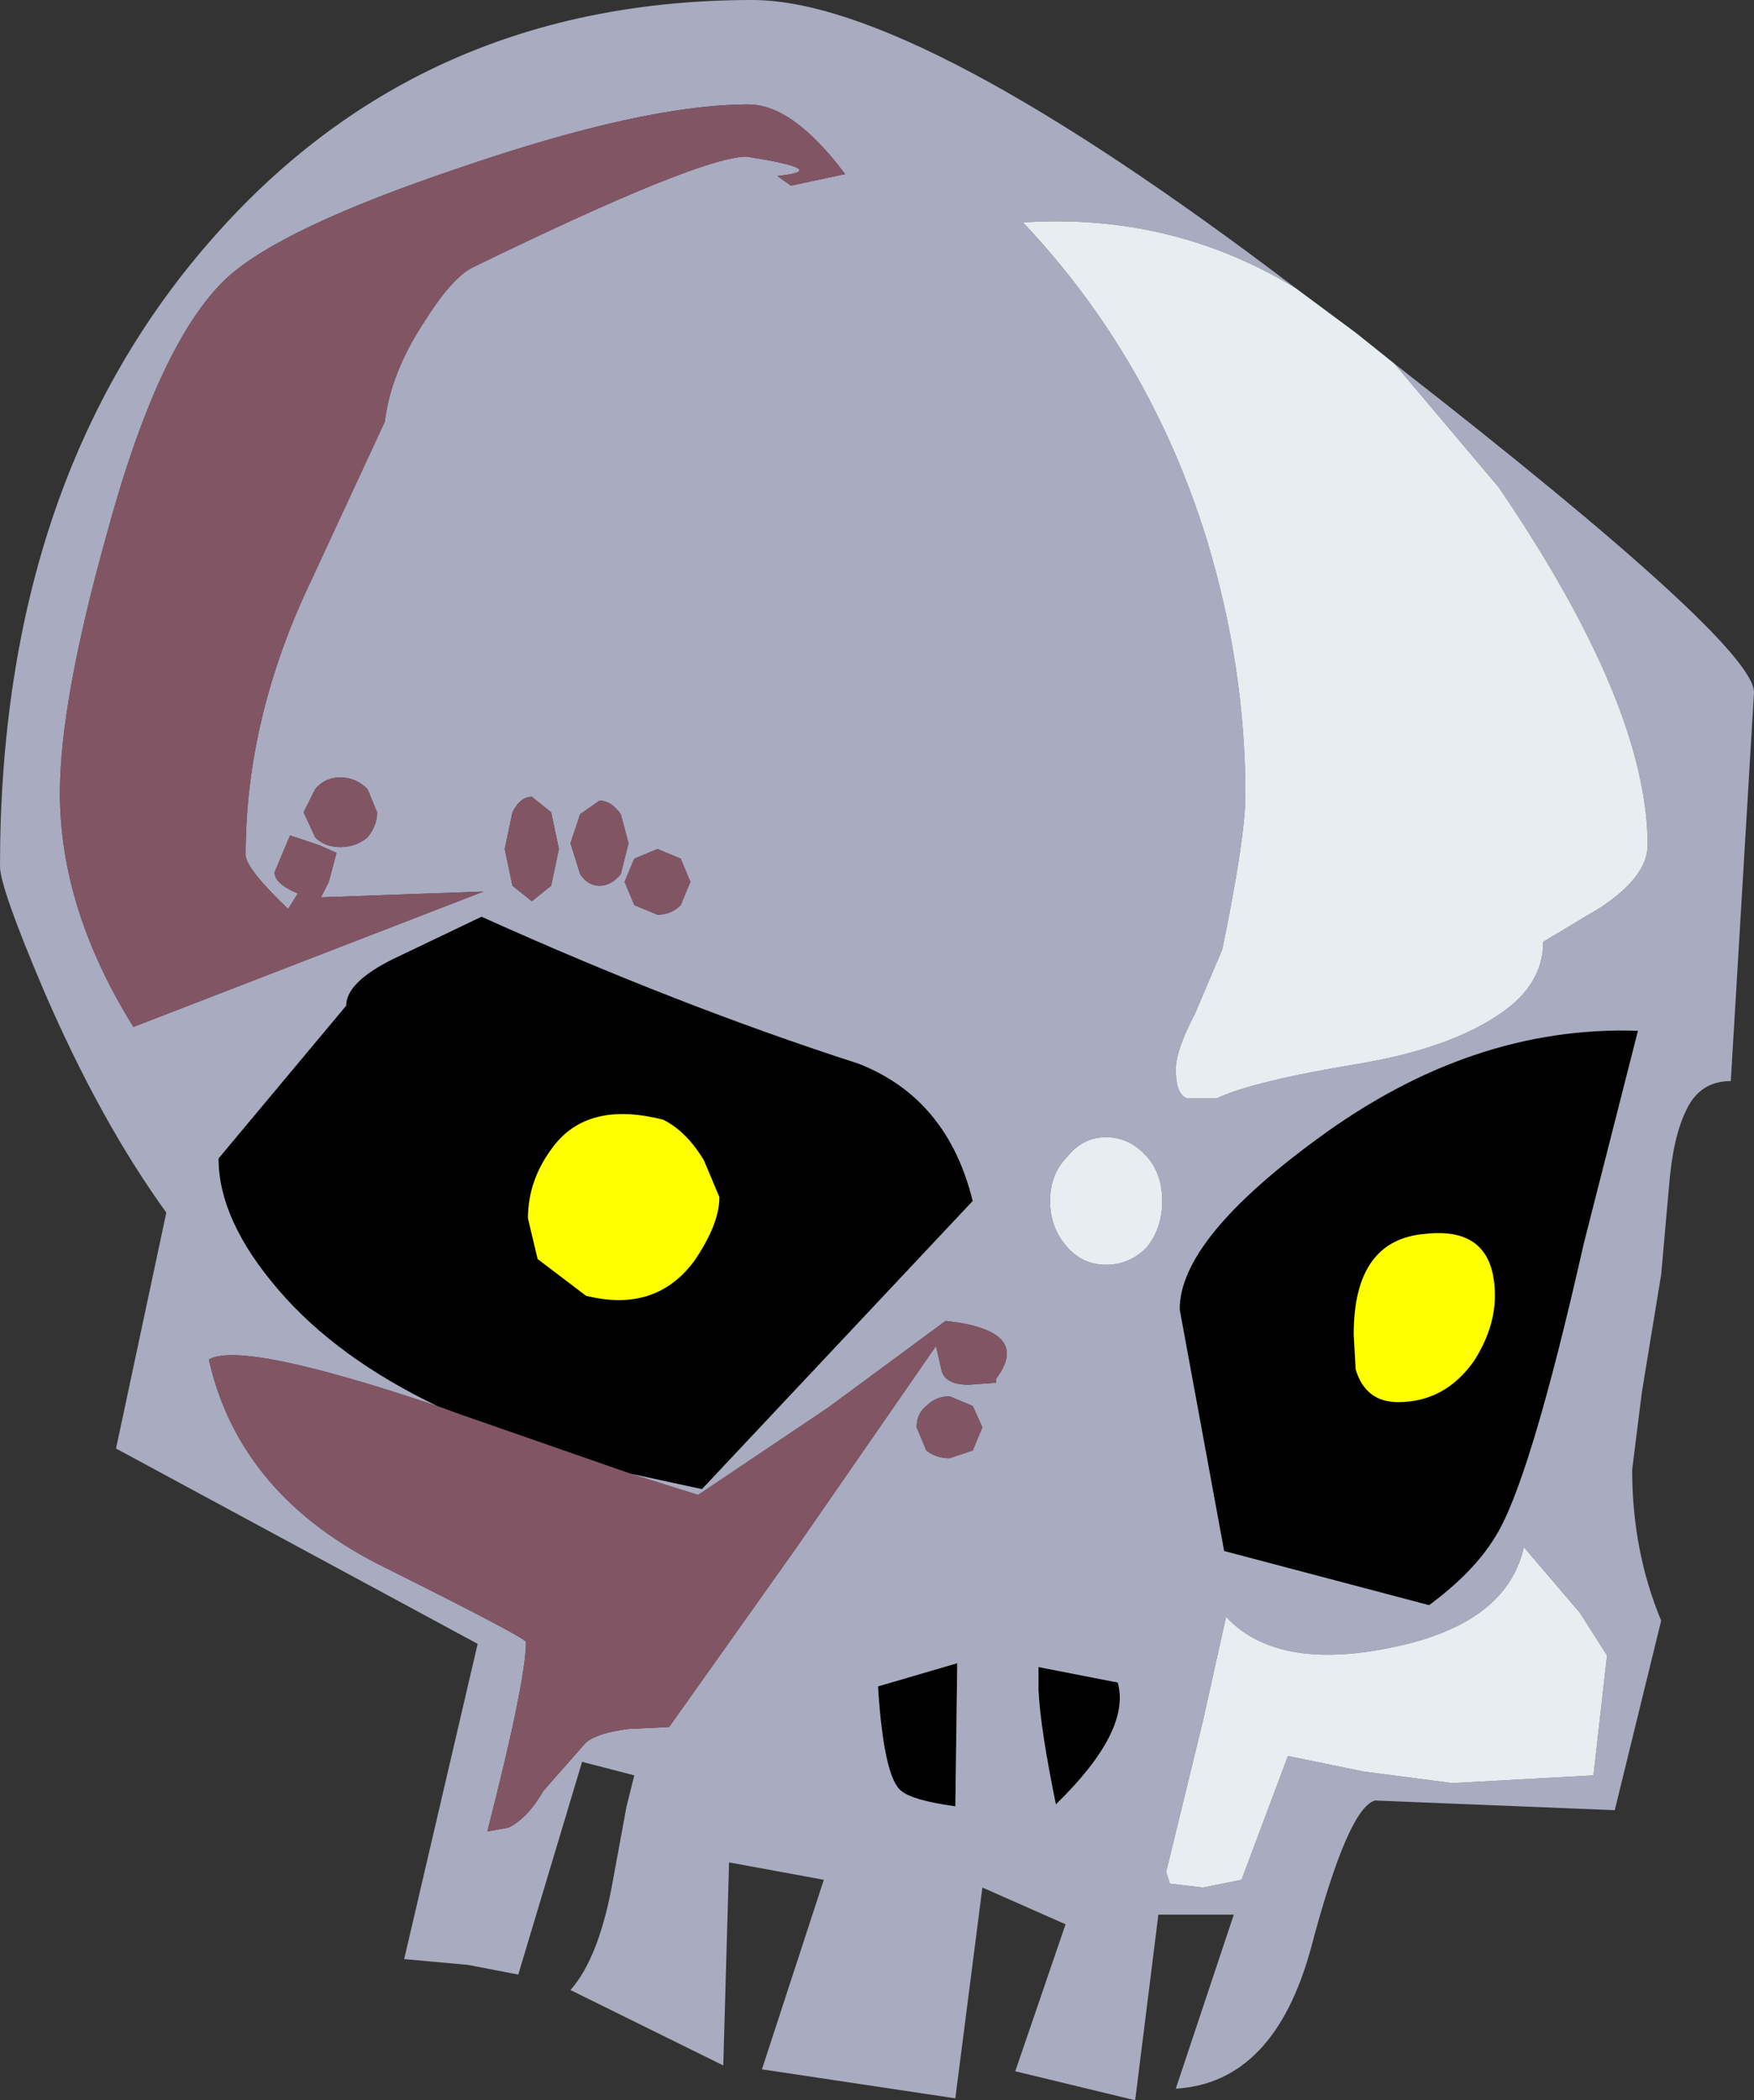 <?xml version="1.0" encoding="UTF-8" standalone="no"?>
<svg xmlns:xlink="http://www.w3.org/1999/xlink" height="54.3px" width="45.35px" xmlns="http://www.w3.org/2000/svg">
  <rect width="100%" height="100%" fill="#333333" stroke="none"/>
  <g transform="matrix(1.0, 0.0, 0.0, 1.0, 22.65, 27.1)">
    <path d="M-11.35 9.25 Q-13.95 8.0 -15.45 6.25 -17.0 4.45 -17.0 2.85 L-13.7 -1.1 Q-13.7 -1.7 -12.5 -2.3 L-10.2 -3.4 Q-5.1 -1.1 -0.45 0.4 1.85 1.3 2.5 3.95 L-4.5 11.4 -6.35 11.0 -10.8 9.45 -11.35 9.25 M2.1 15.9 L2.05 19.6 Q0.95 19.45 0.65 19.2 0.2 18.85 0.05 16.5 L2.1 15.9 M4.2 16.6 L4.2 16.0 6.25 16.4 Q6.6 17.65 4.65 19.55 4.25 17.6 4.2 16.6 M14.3 14.4 L9.0 13.0 7.85 6.75 Q7.85 4.95 11.4 2.35 15.4 -0.6 19.7 -0.45 L18.3 5.05 Q16.9 11.25 16.0 12.65 15.45 13.55 14.3 14.4" fill="#000000" fill-rule="evenodd" stroke="none"/>
    <path d="M10.85 -19.65 Q7.65 -21.6 3.8 -21.35 7.1 -17.85 8.55 -13.15 9.55 -9.85 9.55 -6.55 9.55 -5.45 8.95 -2.55 L8.25 -0.9 Q7.75 0.05 7.75 0.55 7.75 1.2 8.05 1.3 L8.8 1.3 Q9.75 0.85 12.5 0.4 14.85 0.0 16.15 -0.9 17.25 -1.65 17.25 -2.75 L18.75 -3.65 Q19.95 -4.45 19.95 -5.25 19.95 -8.85 16.1 -14.5 L13.4 -17.7 Q22.7 -10.45 22.7 -9.2 L22.1 0.85 Q21.3 0.85 20.95 1.6 20.6 2.3 20.5 3.6 L20.3 5.85 19.8 8.9 19.55 10.9 Q19.55 13.0 20.3 14.8 L19.1 19.7 12.9 19.45 Q12.2 19.65 11.25 23.25 10.3 26.75 7.75 26.9 L9.25 22.4 7.3 22.4 6.7 27.2 3.6 26.45 4.9 22.65 2.75 21.7 2.05 27.15 -2.95 26.4 -1.35 21.5 -3.8 21.05 -3.95 26.3 -7.9 24.35 Q-7.15 23.5 -6.8 21.5 L-6.45 19.6 -6.25 18.8 -7.6 18.45 -9.25 23.95 -10.55 23.7 -12.2 23.55 -10.3 15.4 -19.65 10.35 -18.35 4.25 Q-20.05 1.9 -21.5 -1.45 -22.65 -4.15 -22.65 -4.7 -22.65 -14.75 -17.1 -21.0 -11.7 -27.1 -3.2 -27.1 1.05 -27.1 10.85 -19.65 M7.0 2.8 Q6.55 2.3 5.95 2.3 5.35 2.3 4.95 2.8 4.5 3.25 4.5 3.95 4.5 4.65 4.95 5.15 5.35 5.6 5.95 5.6 6.55 5.6 7.0 5.15 7.4 4.65 7.4 3.95 7.4 3.25 7.0 2.8 M-11.35 9.25 Q-16.4 7.55 -17.25 8.05 -16.45 11.6 -12.65 13.45 -9.05 15.25 -9.05 15.35 -9.05 16.35 -10.05 20.25 L-9.5 20.15 Q-9.0 19.9 -8.6 19.2 L-7.5 17.95 Q-7.2 17.7 -6.4 17.6 L-5.35 17.55 -2.05 12.9 1.55 7.7 1.7 8.35 Q1.8 8.7 2.4 8.7 L3.1 8.65 3.1 8.55 Q4.05 7.3 1.8 7.05 L-1.25 9.3 -4.6 11.55 -6.35 11.0 -4.5 11.4 2.5 3.95 Q1.85 1.3 -0.45 0.4 -5.1 -1.1 -10.2 -3.4 L-12.5 -2.3 Q-13.7 -1.7 -13.7 -1.1 L-17.0 2.85 Q-17.0 4.45 -15.45 6.25 -13.95 8.0 -11.35 9.25 M1.9 9.0 Q1.55 9.0 1.3 9.25 1.05 9.45 1.05 9.8 L1.3 10.4 Q1.55 10.6 1.9 10.6 L2.5 10.4 2.75 9.8 2.5 9.25 1.9 9.0 M8.45 17.4 L7.5 21.3 7.6 21.6 8.45 21.7 9.45 21.5 10.65 18.3 12.6 18.7 14.9 19.0 18.55 18.8 18.9 15.7 18.2 14.6 16.75 12.9 Q16.3 14.9 13.3 15.5 10.35 16.1 9.05 14.7 L8.45 17.4 M2.1 15.9 L0.05 16.5 Q0.2 18.85 0.65 19.2 0.95 19.45 2.05 19.6 L2.1 15.9 M4.2 16.6 Q4.25 17.6 4.65 19.55 6.6 17.65 6.25 16.4 L4.2 16.0 4.2 16.6 M14.3 14.4 Q15.45 13.55 16.0 12.65 16.9 11.25 18.3 5.05 L19.7 -0.45 Q15.4 -0.6 11.4 2.35 7.85 4.95 7.85 6.75 L9.0 13.0 14.3 14.4 M-0.8 -22.6 Q-2.15 -24.4 -3.3 -24.4 -6.0 -24.4 -10.8 -22.75 -15.4 -21.2 -16.8 -19.9 -18.55 -18.25 -19.9 -13.25 -21.1 -8.95 -21.1 -6.6 -21.1 -3.6 -19.2 -0.55 L-10.15 -4.05 -14.35 -3.9 -14.15 -4.3 -13.95 -5.05 -14.4 -5.25 -15.15 -5.5 -15.55 -4.55 Q-15.55 -4.25 -14.95 -4.0 L-15.2 -3.6 Q-16.3 -4.65 -16.3 -5.0 -16.3 -8.55 -14.6 -12.1 L-12.7 -16.2 Q-12.55 -17.45 -11.7 -18.75 -10.95 -19.95 -10.4 -20.2 -4.55 -23.05 -3.35 -23.05 -1.1 -22.7 -2.55 -22.55 L-2.2 -22.3 -0.8 -22.6 M-8.4 -4.2 L-8.2 -5.15 -8.4 -6.1 -8.9 -6.5 Q-9.2 -6.5 -9.4 -6.1 L-9.6 -5.15 -9.4 -4.2 -8.9 -3.8 -8.4 -4.2 M-6.25 -3.7 L-5.65 -3.45 Q-5.3 -3.45 -5.05 -3.7 L-4.8 -4.3 -5.05 -4.9 -5.65 -5.15 -6.25 -4.9 -6.5 -4.3 -6.25 -3.7 M-6.6 -4.5 L-6.4 -5.3 -6.6 -6.05 Q-6.85 -6.4 -7.15 -6.4 L-7.65 -6.05 -7.9 -5.3 -7.65 -4.5 Q-7.45 -4.2 -7.15 -4.2 -6.85 -4.2 -6.6 -4.5 M-13.85 -7.0 Q-14.25 -7.0 -14.5 -6.7 L-14.8 -6.1 -14.5 -5.45 Q-14.25 -5.2 -13.85 -5.2 -13.45 -5.2 -13.15 -5.45 -12.9 -5.75 -12.9 -6.1 L-13.15 -6.7 Q-13.45 -7.0 -13.85 -7.0" fill="#a9abc0" fill-rule="evenodd" stroke="none"/>
    <path d="M-6.35 11.0 L-4.6 11.55 -1.25 9.3 1.8 7.05 Q4.05 7.3 3.1 8.55 L3.1 8.65 2.4 8.7 Q1.8 8.7 1.7 8.35 L1.55 7.7 -2.05 12.9 -5.35 17.55 -6.4 17.6 Q-7.2 17.7 -7.5 17.95 L-8.6 19.2 Q-9.0 19.9 -9.5 20.15 L-10.05 20.25 Q-9.05 16.35 -9.05 15.35 -9.05 15.25 -12.65 13.45 -16.45 11.6 -17.25 8.05 -16.4 7.55 -11.35 9.25 L-10.8 9.45 -6.35 11.0 M1.9 9.0 L2.5 9.25 2.75 9.8 2.5 10.4 1.9 10.6 Q1.55 10.6 1.3 10.4 L1.05 9.8 Q1.05 9.45 1.3 9.25 1.55 9.0 1.9 9.0 M-0.8 -22.6 L-2.2 -22.3 -2.55 -22.55 Q-1.1 -22.7 -3.35 -23.05 -4.55 -23.05 -10.4 -20.2 -10.95 -19.95 -11.7 -18.75 -12.55 -17.45 -12.7 -16.2 L-14.6 -12.1 Q-16.3 -8.55 -16.3 -5.0 -16.3 -4.65 -15.2 -3.6 L-14.95 -4.0 Q-15.55 -4.25 -15.55 -4.55 L-15.15 -5.5 -14.4 -5.25 -13.95 -5.05 -14.15 -4.3 -14.35 -3.9 -10.15 -4.05 -19.2 -0.55 Q-21.1 -3.6 -21.1 -6.6 -21.1 -8.95 -19.9 -13.25 -18.55 -18.25 -16.8 -19.9 -15.4 -21.2 -10.8 -22.75 -6.0 -24.4 -3.3 -24.4 -2.15 -24.4 -0.8 -22.6 M-13.85 -7.0 Q-13.45 -7.0 -13.15 -6.7 L-12.9 -6.1 Q-12.9 -5.75 -13.15 -5.45 -13.45 -5.2 -13.85 -5.2 -14.25 -5.2 -14.5 -5.45 L-14.8 -6.1 -14.5 -6.7 Q-14.25 -7.0 -13.85 -7.0 M-6.6 -4.5 Q-6.85 -4.2 -7.15 -4.2 -7.45 -4.2 -7.65 -4.5 L-7.9 -5.3 -7.65 -6.05 -7.15 -6.4 Q-6.85 -6.4 -6.6 -6.05 L-6.4 -5.3 -6.6 -4.5 M-6.25 -3.7 L-6.5 -4.3 -6.25 -4.9 -5.65 -5.15 -5.05 -4.9 -4.8 -4.3 -5.05 -3.7 Q-5.3 -3.45 -5.65 -3.45 L-6.25 -3.7 M-8.4 -4.2 L-8.9 -3.8 -9.4 -4.2 -9.6 -5.15 -9.4 -6.1 Q-9.2 -6.5 -8.9 -6.5 L-8.4 -6.1 -8.2 -5.15 -8.4 -4.2" fill="#825565" fill-rule="evenodd" stroke="none"/>
    <path d="M13.4 -17.7 L16.1 -14.5 Q19.95 -8.85 19.95 -5.25 19.95 -4.45 18.75 -3.65 L17.25 -2.75 Q17.25 -1.65 16.15 -0.9 14.85 0.0 12.5 0.4 9.75 0.85 8.8 1.3 L8.05 1.3 Q7.75 1.2 7.75 0.55 7.75 0.05 8.25 -0.9 L8.95 -2.55 Q9.55 -5.45 9.55 -6.55 9.55 -9.85 8.55 -13.15 7.1 -17.85 3.8 -21.35 7.65 -21.6 10.85 -19.65 L12.4 -18.5 13.4 -17.7 M7.0 2.8 Q7.4 3.25 7.4 3.95 7.4 4.65 7.0 5.15 6.55 5.6 5.95 5.6 5.35 5.6 4.95 5.15 4.5 4.65 4.5 3.95 4.5 3.25 4.95 2.8 5.35 2.3 5.95 2.3 6.55 2.3 7.0 2.8 M8.45 17.4 L9.05 14.7 Q10.35 16.1 13.3 15.5 16.3 14.9 16.75 12.9 L18.2 14.6 18.9 15.7 18.55 18.8 14.9 19.0 12.6 18.7 10.65 18.3 9.45 21.5 8.45 21.7 7.6 21.6 7.5 21.3 8.45 17.4" fill="#e6eef2" fill-rule="evenodd" stroke="none"/>
    <path d="M16.0 6.4 Q16.0 7.25 15.45 8.1 14.7 9.15 13.5 9.15 12.65 9.15 12.4 8.3 L12.35 7.4 Q12.35 4.95 14.2 4.8 16.0 4.6 16.0 6.4 M-5.5 1.85 Q-4.9 2.15 -4.45 2.9 L-4.05 3.85 Q-4.05 4.55 -4.7 5.5 -5.7 6.85 -7.5 6.4 L-8.75 5.45 -9.0 4.4 Q-9.0 3.4 -8.35 2.55 -7.45 1.35 -5.5 1.85" fill="#ffff00" fill-rule="evenodd" stroke="none"/>
  </g>
</svg>
